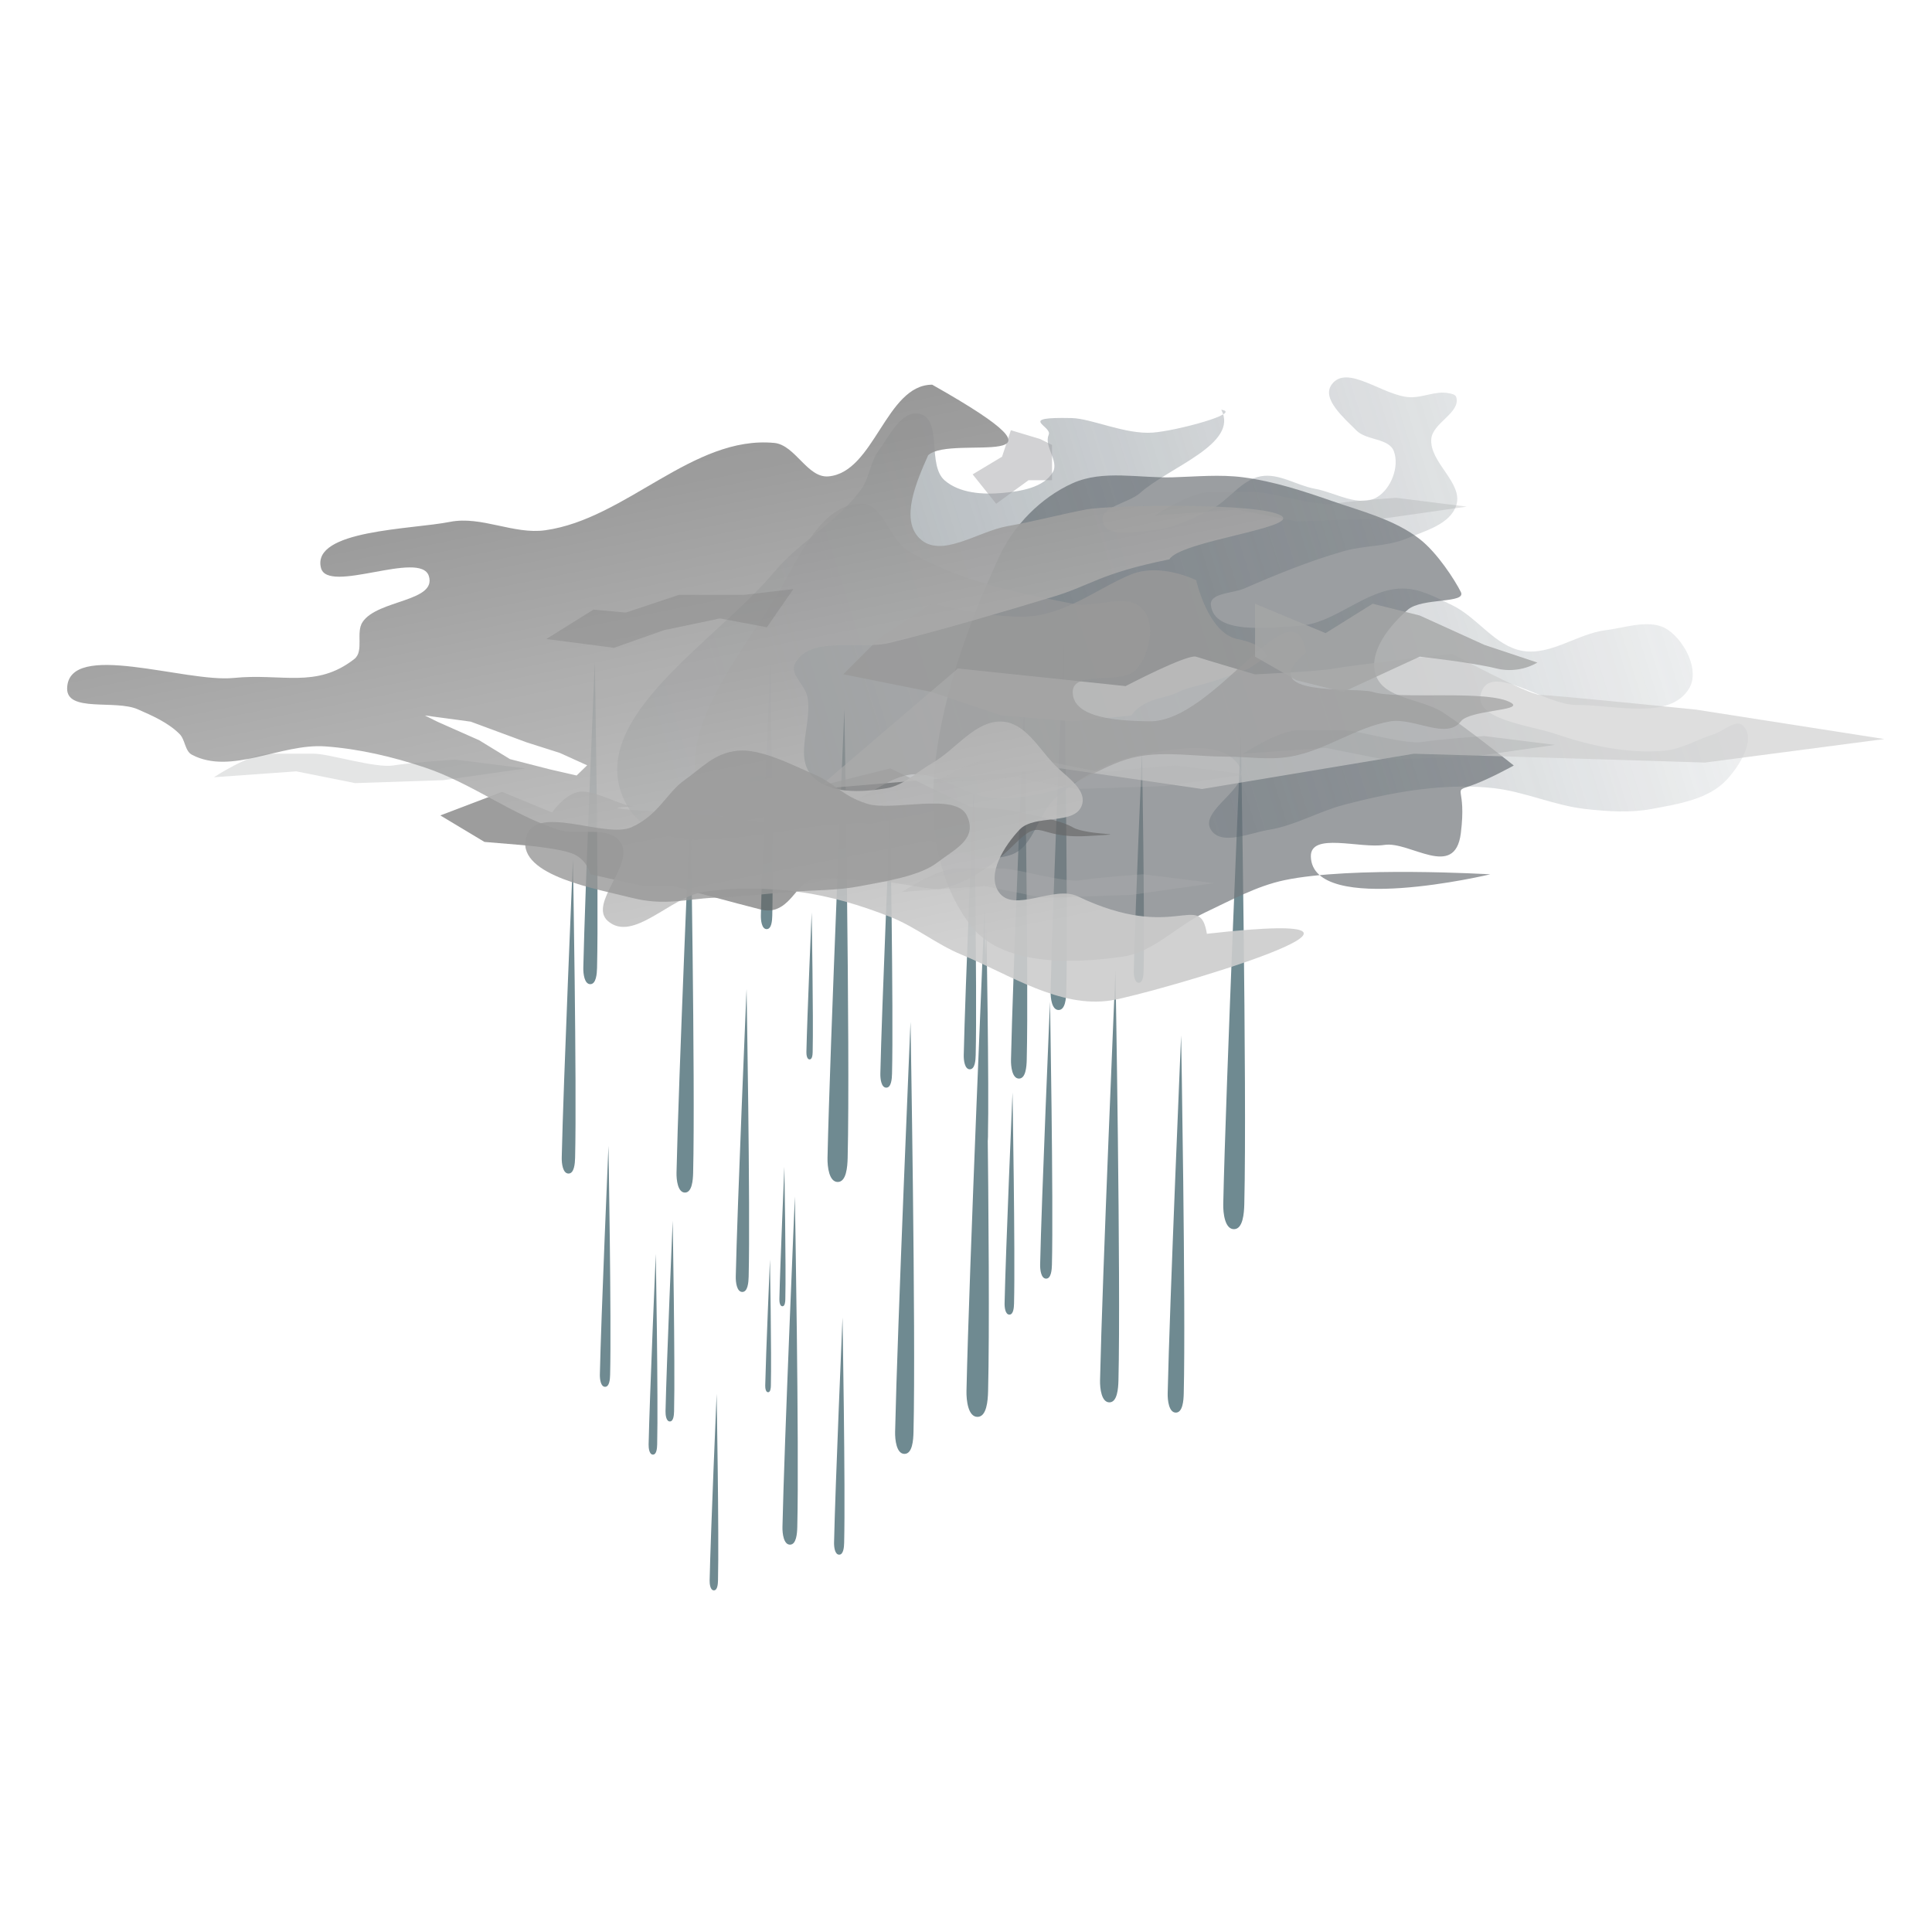 <?xml version="1.0" encoding="UTF-8"?>
<svg viewBox="0 0 110 110" xmlns="http://www.w3.org/2000/svg">
 <defs>
  <filter id="n">
   <feGaussianBlur stdDeviation="1.037"/>
  </filter>
  <filter id="m">
   <feGaussianBlur stdDeviation="1.886"/>
  </filter>
  <filter id="f" x="-.088" y="-.105" width="1.176" height="1.211">
   <feGaussianBlur stdDeviation="1.831"/>
  </filter>
  <filter id="i" x="-.065" y="-.183" width="1.13" height="1.365">
   <feGaussianBlur stdDeviation=".987"/>
  </filter>
  <filter id="h" x="-.029" y="-.137" width="1.058" height="1.274">
   <feGaussianBlur stdDeviation=".697"/>
  </filter>
  <filter id="e" x="-.041" y="-.32" width="1.081" height="1.64">
   <feGaussianBlur stdDeviation="1.549"/>
  </filter>
  <filter id="l" x="-.059" y="-.143" width="1.119" height="1.287">
   <feGaussianBlur stdDeviation="1.635"/>
  </filter>
  <filter id="k" x="-.121" y="-.354" width="1.241" height="1.709">
   <feGaussianBlur stdDeviation="1.919"/>
  </filter>
  <filter id="j" x="-.134" y="-.428" width="1.268" height="1.857">
   <feGaussianBlur stdDeviation="1.352"/>
  </filter>
  <filter id="a" x="-.033" y="-.348" width="1.066" height="1.696">
   <feGaussianBlur stdDeviation=".366"/>
  </filter>
  <filter id="g" x="-.277" y="-.3" width="1.555" height="1.599">
   <feGaussianBlur stdDeviation=".788"/>
  </filter>
  <filter id="d" x="-.111" y="-.468" width="1.223" height="1.936">
   <feGaussianBlur stdDeviation=".985"/>
  </filter>
  <linearGradient id="c" x1="-698.88" x2="-562.49" y1="406.01" y2="363.51" gradientUnits="userSpaceOnUse">
   <stop stop-color="#57646d" offset="0"/>
   <stop stop-color="#57646d" stop-opacity="0" offset="1"/>
  </linearGradient>
  <linearGradient id="b" x1="-654.24" x2="-665.48" y1="414.32" y2="358.17" gradientUnits="userSpaceOnUse">
   <stop stop-color="#ccc" offset="0"/>
   <stop stop-color="#808080" offset="1"/>
  </linearGradient>
 </defs>
 <g transform="translate(-215.46 -420.03)">
  <g transform="matrix(.663 0 0 .663 -62.257 -62.439)" fill="#6f8a91">
   <path d="m469.96 784.5s-0.848 19.802-0.988 26.31c-0.011 0.512 0.09 1.415 0.601 1.412 0.504-3e-3 0.566-0.894 0.579-1.398 0.157-6.409-0.192-26.324-0.192-26.324z"/>
   <path d="m482.991,812.639c0,0-.796,18.581-.927,24.689-.01.48.084,1.328.564,1.325 .473-.002.531-.839.543-1.312 .148-6.014-.18-24.702-.18-24.702z"/>
   <path d="m495.32 797.54s-0.721 16.835-0.84 22.368c-9e-3 0.435 0.076 1.203 0.511 1.201 0.429-2e-3 0.481-0.76 0.492-1.189 0.134-5.449-0.164-22.38-0.164-22.38z"/>
   <path d="m488.581,806.042c0,0-.387,9.031-.451,11.999-.005.233.041.645.274.644s.258-.408.264-.638c.072-2.923-.088-12.006-.088-12.006z"/>
   <path d="m491.39 788.61s-1.242 28.999-1.447 38.531c-0.016 0.749 0.131 2.072 0.881 2.068 0.739-4e-3 0.829-1.309 0.848-2.048 0.23-9.386-0.282-38.551-0.282-38.551z"/>
   <path d="m503.588,807.483c0,0-.575,13.417-.669,17.828-.007.347.061.959.408.957 .342-.002.384-.606.392-.947 .107-4.343-.13-17.837-.13-17.837z"/>
   <path d="m506.83 788.59s-0.971 22.671-1.131 30.123c-0.013 0.586 0.103 1.62 0.689 1.617 0.578-3e-3 0.648-1.024 0.663-1.601 0.18-7.338-0.22-30.14-0.22-30.14z"/>
   <path d="m497.07 815.46s-1.135 26.499-1.322 35.21c-0.015 0.685 0.12 1.893 0.805 1.89s0.758-1.196 0.774-1.871c0.21-8.577-0.257-35.228-0.257-35.228z"/>
   <path d="m525.44 790.8s-1.299 30.329-1.513 40.299c-0.017 0.784 0.137 2.167 0.921 2.163 0.773-4e-3 0.867-1.369 0.886-2.142 0.241-9.817-0.295-40.32-0.295-40.32z"/>
   <path d="m502.5 795.44s-0.737 17.209-0.858 22.865c-0.01 0.445 0.078 1.23 0.523 1.227s0.492-0.777 0.503-1.215c0.137-5.57-0.167-22.877-0.167-22.877z"/>
   <path d="m510.23 782.77s-0.969 22.621-1.129 30.057c-0.013 0.584 0.103 1.616 0.687 1.613s0.647-1.021 0.661-1.597c0.18-7.322-0.22-30.073-0.22-30.073z"/>
   <path d="m514.67 811.02s-1.135 26.511-1.323 35.224c-0.015 0.685 0.12 1.894 0.805 1.891 0.675-4e-3 0.758-1.197 0.775-1.872 0.211-8.581-0.257-35.243-0.257-35.243z"/>
   <path d="m509.05 813.72s-0.728 16.993-0.848 22.578c-9e-3 0.439 0.077 1.214 0.516 1.212 0.433-2e-3 0.486-0.767 0.497-1.2 0.135-5.5-0.165-22.59-0.165-22.59z"/>
   <path d="m516.95 792.31s-0.605 14.137-0.705 18.783c-8e-3 0.365 0.064 1.01 0.429 1.008 0.36-2e-3 0.404-0.638 0.413-0.998 0.112-4.576-0.137-18.793-0.137-18.793z"/>
   <path d="m486.236,827.923c0,0-.366,8.544-.426,11.352-.005.221.039.61.26.609s.244-.386.25-.603c.068-2.765-.083-11.358-.083-11.358z"/>
   <path d="m503.43 805.8s-1.333 31.129-1.553 41.361c-0.017 0.804 0.141 2.224 0.946 2.22 0.793-4e-3 0.89-1.405 0.91-2.198 0.247-10.076-0.302-41.383-0.302-41.383z"/>
   <path d="m505.828,821.54c0,0-.583,13.614-.679,18.089-.008.352.062.973.414.971s.389-.615.398-.961c.108-4.407-.132-18.099-.132-18.099z"/>
   <path d="m476.646,832.537c0,0-.527,12.313-.614,16.36-.007.318.056.88.374.878 .314-.002.352-.556.36-.869 .098-3.986-.12-16.369-.12-16.369z"/>
   <path d="m491.23 840.86s-0.623 14.539-0.725 19.318c-8e-3 0.376 0.066 1.039 0.442 1.037 0.37-2e-3 0.416-0.656 0.425-1.027 0.115-4.706-0.141-19.328-0.141-19.328z"/>
   <path d="m485 835.86s-0.349 8.147-0.406 10.825c-4e-3 0.21 0.037 0.582 0.247 0.581s0.233-0.368 0.238-0.575c0.065-2.637-0.079-10.831-0.079-10.831z"/>
   <path d="m487.14 830.45s-0.915 21.36-1.066 28.381c-0.012 0.552 0.097 1.526 0.649 1.524 0.544-3e-3 0.611-0.964 0.624-1.508 0.17-6.914-0.207-28.396-0.207-28.396z"/>
   <path d="m475.195,835.374c0,0-.528,12.32-.615,16.369-.007.318.056.88.374.879 .314-.002.352-.556.36-.87 .098-3.988-.12-16.378-.12-16.378z"/>
   <path d="m471.13 826.12s-0.633 14.77-0.737 19.625c-8e-3 0.382 0.067 1.055 0.449 1.054s0.422-0.667 0.432-1.043c0.117-4.781-0.143-19.636-0.143-19.636z"/>
   <path d="m480.42 847.43s-0.515 12.035-0.6 15.991c-7e-3 0.311 0.055 0.86 0.366 0.858s0.344-0.543 0.352-0.85c0.096-3.896-0.117-16-0.117-16z"/>
   <path d="m478.17 796.6s-1.025 23.942-1.194 31.811c-0.013 0.619 0.109 1.711 0.727 1.708 0.61-3e-3 0.685-1.081 0.7-1.691 0.19-7.75-0.233-31.828-0.233-31.828z"/>
   <path d="m468.08 801.53s-0.825 19.254-0.961 25.583c-0.011 0.497 0.087 1.376 0.585 1.373 0.49-3e-3 0.551-0.869 0.563-1.36 0.153-6.232-0.187-25.596-0.187-25.596z"/>
   <path d="m485.04 784.49s-0.704 16.432-0.82 21.833c-9e-3 0.424 0.074 1.174 0.499 1.172s0.47-0.742 0.48-1.16c0.131-5.319-0.16-21.844-0.16-21.844z"/>
   <path d="m520.31 816.61s-0.991 23.146-1.155 30.754c-0.013 0.598 0.105 1.654 0.703 1.651 0.59-3e-3 0.662-1.045 0.676-1.634 0.184-7.492-0.225-30.77-0.225-30.77z"/>
  </g>
  <g transform="matrix(.663 0 0 .663 694.78 200.72)">
   <path d="m-639.68 410.16c2.676 3.585 8.703 3.41 13.132 2.778 2.647-0.378 4.651-2.651 7.071-3.788 2.221-1.044 4.417-2.272 6.819-2.778 5.768-1.216 17.678-0.505 17.678-0.505s-15.248 3.642-15.405-1.515c-0.065-2.13 4.208-0.68 6.314-1.01 2.188-0.343 6.061 3.03 6.566-1.01s-0.758-3.535 0.758-4.041 3.788-1.768 3.788-1.768-3.947-3.164-6.061-4.546c-1.861-1.217-5.159-1.156-5.808-3.283-0.605-1.98 1.214-4.199 2.778-5.556 1.207-1.046 5.051-0.505 4.546-1.515s-2.018-3.37-3.535-4.546c-2.175-1.686-4.977-2.379-7.576-3.283-2.469-0.859-4.985-1.681-7.576-2.02-2.003-0.263-4.042-0.059-6.061 0-2.866 0.084-5.971-0.669-8.586 0.505-2.715 1.219-5.066 3.611-6.313 6.313-4.426 9.584-8.84 23.108-2.525 31.567z" fill="#76797e" filter="url(#f)" opacity=".85"/>
   <path d="m-656.47 379.9c2.21-2.652 5.511-4.321 7.5-7.143 0.675-0.958 0.74-2.266 1.429-3.214 0.941-1.296 2.015-3.594 3.571-3.214 1.976 0.483 0.602 4.386 2.143 5.714 1.291 1.113 3.303 1.228 5 1.071 1.541-0.142 3.5-0.453 4.286-1.786 0.547-0.929-0.792-2.228-0.357-3.214 0.327-0.741-2.82-1.535 1.964-1.429 1.718 0.038 4.612 1.42 6.964 1.25 2.065-0.149 7.767-1.692 5.893-1.964 1.547 2.943-4.485 4.926-6.964 7.143-1.012 0.905-3.547 1.184-3.214 2.5 0.355 1.404 2.843 0.843 4.286 0.714 1.763-0.157 3.418-0.991 5-1.786 1.534-0.771 2.597-2.549 4.286-2.857 1.562-0.285 3.08 0.788 4.643 1.071 1.772 0.322 3.816 1.648 5.357 0.714 1.192-0.722 1.916-2.623 1.429-3.929-0.429-1.148-2.351-0.916-3.214-1.786-1.051-1.059-3.002-2.709-2.143-3.929 1.319-1.872 4.496 1.019 6.786 1.071 1.078 0.025 2.153-0.546 3.214-0.357 0.262 0.047 0.64 0.102 0.714 0.357 0.388 1.333-2.017 2.189-2.143 3.571-0.184 2.026 2.767 3.778 2.143 5.714-0.527 1.634-2.7 2.2-4.286 2.857-1.683 0.697-3.606 0.572-5.357 1.071-2.934 0.838-5.774 1.995-8.572 3.214-0.976 0.426-2.979 0.371-2.857 1.429 0.295 2.553 4.934 1.929 7.5 1.786 3.158-0.177 5.766-3.177 8.929-3.214 1.506-0.018 2.929 0.776 4.286 1.429 2.173 1.044 3.693 3.533 6.071 3.929 2.421 0.402 4.707-1.486 7.143-1.786 1.772-0.218 3.897-1.029 5.357 0 1.447 1.02 2.696 3.482 1.786 5-1.672 2.786-6.394 1.4-9.643 1.429-2.761 0.024-7.35-3.694-8.214-1.071-0.767 2.328 4.109 2.777 6.429 3.571 2.963 1.014 6.165 1.693 9.286 1.429 1.5-0.127 2.847-0.984 4.286-1.429 0.828-0.256 1.893-1.333 2.5-0.714 1.133 1.157-0.326 3.457-1.429 4.643-1.566 1.683-4.169 2.076-6.429 2.5-1.872 0.351-3.821 0.212-5.714 0-2.669-0.299-5.188-1.486-7.857-1.786-1.775-0.199-3.579-0.168-5.357 0-2.534 0.239-5.037 0.787-7.5 1.429-2.186 0.57-4.199 1.781-6.429 2.143-1.645 0.267-4.105 1.406-5 0-1.059-1.662 3.453-3.632 2.5-5.357-1.393-2.52-5.733-1.558-8.571-1.071-2.624 0.449-5.08 1.889-7.143 3.571-1.643 1.34-1.929 4.298-3.929 5-3.46 1.215-7.095-1.908-10.714-2.5-7.435-1.216-19.236 4.647-22.5-2.143-3.391-7.053 7.848-13.631 12.857-19.643z" fill="url(#c)" filter="url(#n)" opacity=".85"/>
   <path d="m-650.54 388.69 7.576 1.515 6.061 2.02 6.061 0.505 5.051-0.505s0.505-1.01 2.525-1.515 1.01-0.505 3.03-1.01 4.546-1.515 4.546-1.515l1.515-1.01s0-1.01-2.525-1.515-3.535-5.051-3.535-5.051-3.03-1.515-5.556-0.505-5.051 3.03-8.081 3.535-9.091-1.01-9.091-1.01l-4.546 3.03z" fill="#999" filter="url(#i)" opacity=".9"/>
   <path d="m-685.14 400.81 5.303-2.02 4.293 1.768s1.01-1.515 2.273-1.768 3.788 1.263 4.798 1.263-5.556 0 3.03 0.505 8.334 1.515 8.081 0.253-3.283-4.041 0.758-3.283l4.041 0.758 6.061-1.515 6.819 3.283 3.03 0.253s4.546 0.758 5.808 1.515 5.808 0.505 1.263 0.758-3.788-1.768-6.314 0.758-5.303 3.788-6.566 3.788-4.041-0.758-6.313-0.758-4.041-0.505-5.051 0.253-1.768 2.778-3.788 2.273-7.576-2.02-7.576-2.02h-2.525l-4.546-1.01s-0.253-1.263-1.515-1.768-4.546-0.758-4.546-0.758l-3.03-0.253z" fill="#666" filter="url(#h)" opacity=".8"/>
   <path d="m-640.69 388.19 14.395 1.515s5.303-2.778 6.061-2.525 5.051 1.515 5.051 1.515 5.556-0.253 6.819-0.505 10.102-1.263 10.102-1.263 6.566 3.535 7.576 3.535 13.385 1.263 13.385 1.263l16.162 2.525-15.405 2.02-16.415-0.505-8.586-0.253-18.183 3.03-12.122-1.768-20.961 1.768z" fill="#ccc" filter="url(#e)" opacity=".8"/>
   <path d="m-662.15 399.8c2.264 3.141 7.82 0.759 11.617 0 2.146-0.429 3.875-2.42 6.061-2.525 2.287-0.11 4.287 1.793 6.566 2.02 1.684 0.168 3.407-0.103 5.051-0.505 2.642-0.647 4.905-2.516 7.576-3.03 2.48-0.478 5.051 0 7.576 0 1.852 0 3.731 0.313 5.556 0 2.992-0.512 5.595-2.518 8.586-3.03 1.991-0.341 4.844 1.613 6.061 0 0.738-0.979 5.379-0.91 4.347-1.571-1.864-1.195-9.819-0.265-11.923-0.954-1.358-0.444-10.389 0.506-5.709-3.388-1.086-6.283-7.788 6.016-13.484 5.913-2.345-0.042-6.588-0.181-6.566-2.525 0.018-1.97 4.346-0.465 5.556-2.02 1.038-1.336 1.587-3.75 0.505-5.051-1.297-1.558-4.073-0.108-6.061-0.505-4.856-0.97-9.916-1.965-14.142-4.546-1.626-0.993-2.136-4.073-4.041-4.041-3.454 0.059-5.306 4.607-7.071 7.576-3.265 5.492-9.796 13-6.061 18.183z" fill="#999" filter="url(#l)" opacity=".8"/>
   <path d="m-642.91 363.82c-3.965 6e-3 -4.956 7.538-8.906 7.875-1.811 0.154-2.847-2.705-4.656-2.875-6.978-0.654-12.715 6.529-19.656 7.5-2.722 0.381-5.492-1.255-8.188-0.719-3.29 0.655-11.877 0.683-11.08 3.942 0.565 2.313 8.562-1.56 9.268 0.714 0.686 2.208-4.395 2.021-5.688 3.938-0.614 0.91 0.147 2.513-0.719 3.188-3.288 2.562-6.21 1.199-10.357 1.621-4.137 0.42-14.185-3.277-14.299 0.879-0.058 2.109 4.131 0.965 6.063 1.812 1.271 0.558 2.612 1.143 3.594 2.125 0.491 0.491 0.448 1.458 1.062 1.781 3.379 1.776 7.63-0.991 11.438-0.719 2.911 0.208 5.794 0.889 8.562 1.812 3.991 1.331 7.441 4.029 11.438 5.344 1.73 0.569 4.303-0.432 5.344 1.062 1.309 1.879-2.79 5.278-1.062 6.781 2.159 1.879 5.388-2.079 8.219-2.5 2.708-0.403 5.505-0.363 8.219 0 2.691 0.36 5.319 1.158 7.844 2.156 2.13 0.842 3.946 2.345 6.062 3.219 4.142 1.711 8.448 4.632 12.875 3.938 3.295-0.517 29.652-8.142 8.219-5.719-0.622-3.792-2.662 0.815-11.094-3.219-2.043-0.977-5.506 1.497-6.781-0.375-1.06-1.555 0.49-3.974 1.781-5.344 1.319-1.399 4.825-0.313 5.375-2.156 0.415-1.393-1.517-2.493-2.5-3.562-1.259-1.369-2.428-3.411-4.281-3.562-2.34-0.191-4.051 2.405-6.094 3.562-1.298 0.735-2.435 1.908-3.906 2.156-2.142 0.361-4.99 0.526-6.437-1.094-1.509-1.689 0.088-4.564-0.375-6.781-0.208-0.996-1.549-1.951-1.063-2.844 1.341-2.46 5.5-1.103 8.219-1.781 4.681-1.168 9.319-2.544 13.938-3.938 3.352-1.011 3.941-1.986 10-3.219 0.922-1.57 11.124-2.709 9.621-3.737-1.697-1.159-14.759-0.935-16.777-0.545-2.269 0.439-4.505 1.036-6.781 1.438-2.487 0.439-5.677 2.81-7.5 1.062-1.727-1.656-0.249-4.968 0.719-7.156 1.99-1.869 14.251 1.8 0.344-6.062zm-43.562 28.406 3.938 0.531 4.812 1.781 2.844 0.906 2.344 1.062-0.906 0.875-2.312-0.531-3.406-0.875-2.656-1.625-3.594-1.594z" fill="url(#b)" filter="url(#m)" opacity=".95"/>
   <path d="m-668.72 407.88c2.819 0.73 4.797 0.087 7.071 0s4.462-0.336 6.566-0.505 3.942-0.096 6.061-0.505 5.029-0.839 6.566-2.02 3.493-2.026 2.525-4.041-6.39-0.302-8.586-1.01-2.695-1.737-4.546-2.525-4.565-2.23-6.566-2.02-3.012 1.438-4.546 2.525-2.227 3.009-4.546 4.041-8.45-2.184-9.091 1.01 6.273 4.32 9.091 5.051z" fill="#999" filter="url(#k)" opacity=".9"/>
   <path d="m-615.18 382.63 6.061 2.525 4.041-2.525 4.041 1.01 5.556 2.525 4.546 1.515s-1.515 1.01-3.535 0.505-6.566-1.01-6.566-1.01l-6.566 3.03-4.041-1.01-3.535-2.02z" fill="#a6a7a7" filter="url(#j)" opacity=".9"/>
   <path d="m-642.71 398.04 7.071-0.505 5.051 1.01 7.576-0.253 7.071-1.01-6.061-0.758s-3.788 0.253-5.303 0.505-5.556-1.01-6.819-1.01h-3.788c-1.768 0-4.798 2.02-4.798 2.02z" fill="#b3b3b3" filter="url(#a)" opacity=".5"/>
   <path d="m-639.43 371.52 2.525-1.515 0.758-2.273 2.525 0.758 1.01 0.505v3.03h-2.02l-2.778 2.02z" fill="#9c9ea0" filter="url(#g)" opacity=".673"/>
   <path d="m-616.19 395.51 7.071-0.505 5.051 1.01 7.576-0.253 7.071-1.01-6.061-0.758s-3.788 0.253-5.303 0.505-5.556-1.01-6.819-1.01h-3.788c-1.768 0-4.798 2.02-4.798 2.02z" fill="#959798" filter="url(#a)" opacity=".5"/>
   <path d="m-623.77 375.05 7.071-0.505 5.051 1.01 7.576-0.253 7.071-1.01-6.061-0.758s-3.788 0.253-5.303 0.505-5.556-1.01-6.819-1.01h-3.788c-1.768 0-4.798 2.02-4.798 2.02z" fill="#959798" filter="url(#a)" opacity=".5"/>
   <path d="m-645.49 407.38 7.071-0.505 5.051 1.01 7.576-0.253 7.071-1.01-6.061-0.758s-3.788 0.253-5.303 0.505-5.556-1.01-6.819-1.01h-3.788c-1.768 0-4.798 2.02-4.798 2.02z" fill="#b3b3b3" filter="url(#a)" opacity=".5"/>
   <path d="m-704.58 397.53 7.071-0.505 5.051 1.01 7.576-0.253 7.071-1.01-6.061-0.758s-3.788 0.253-5.303 0.505-5.556-1.01-6.819-1.01h-3.788c-1.768 0-4.798 2.02-4.798 2.02z" fill="#959798" filter="url(#a)" opacity=".5"/>
   <path d="m-676.04 385.66 4.041-2.525 2.778 0.253 4.546-1.515h5.556l4.293-0.505-2.273 3.283-4.041-0.758-4.798 1.01-4.293 1.515z" fill="#808080" filter="url(#d)" opacity=".6"/>
  </g>
 </g>
</svg>
